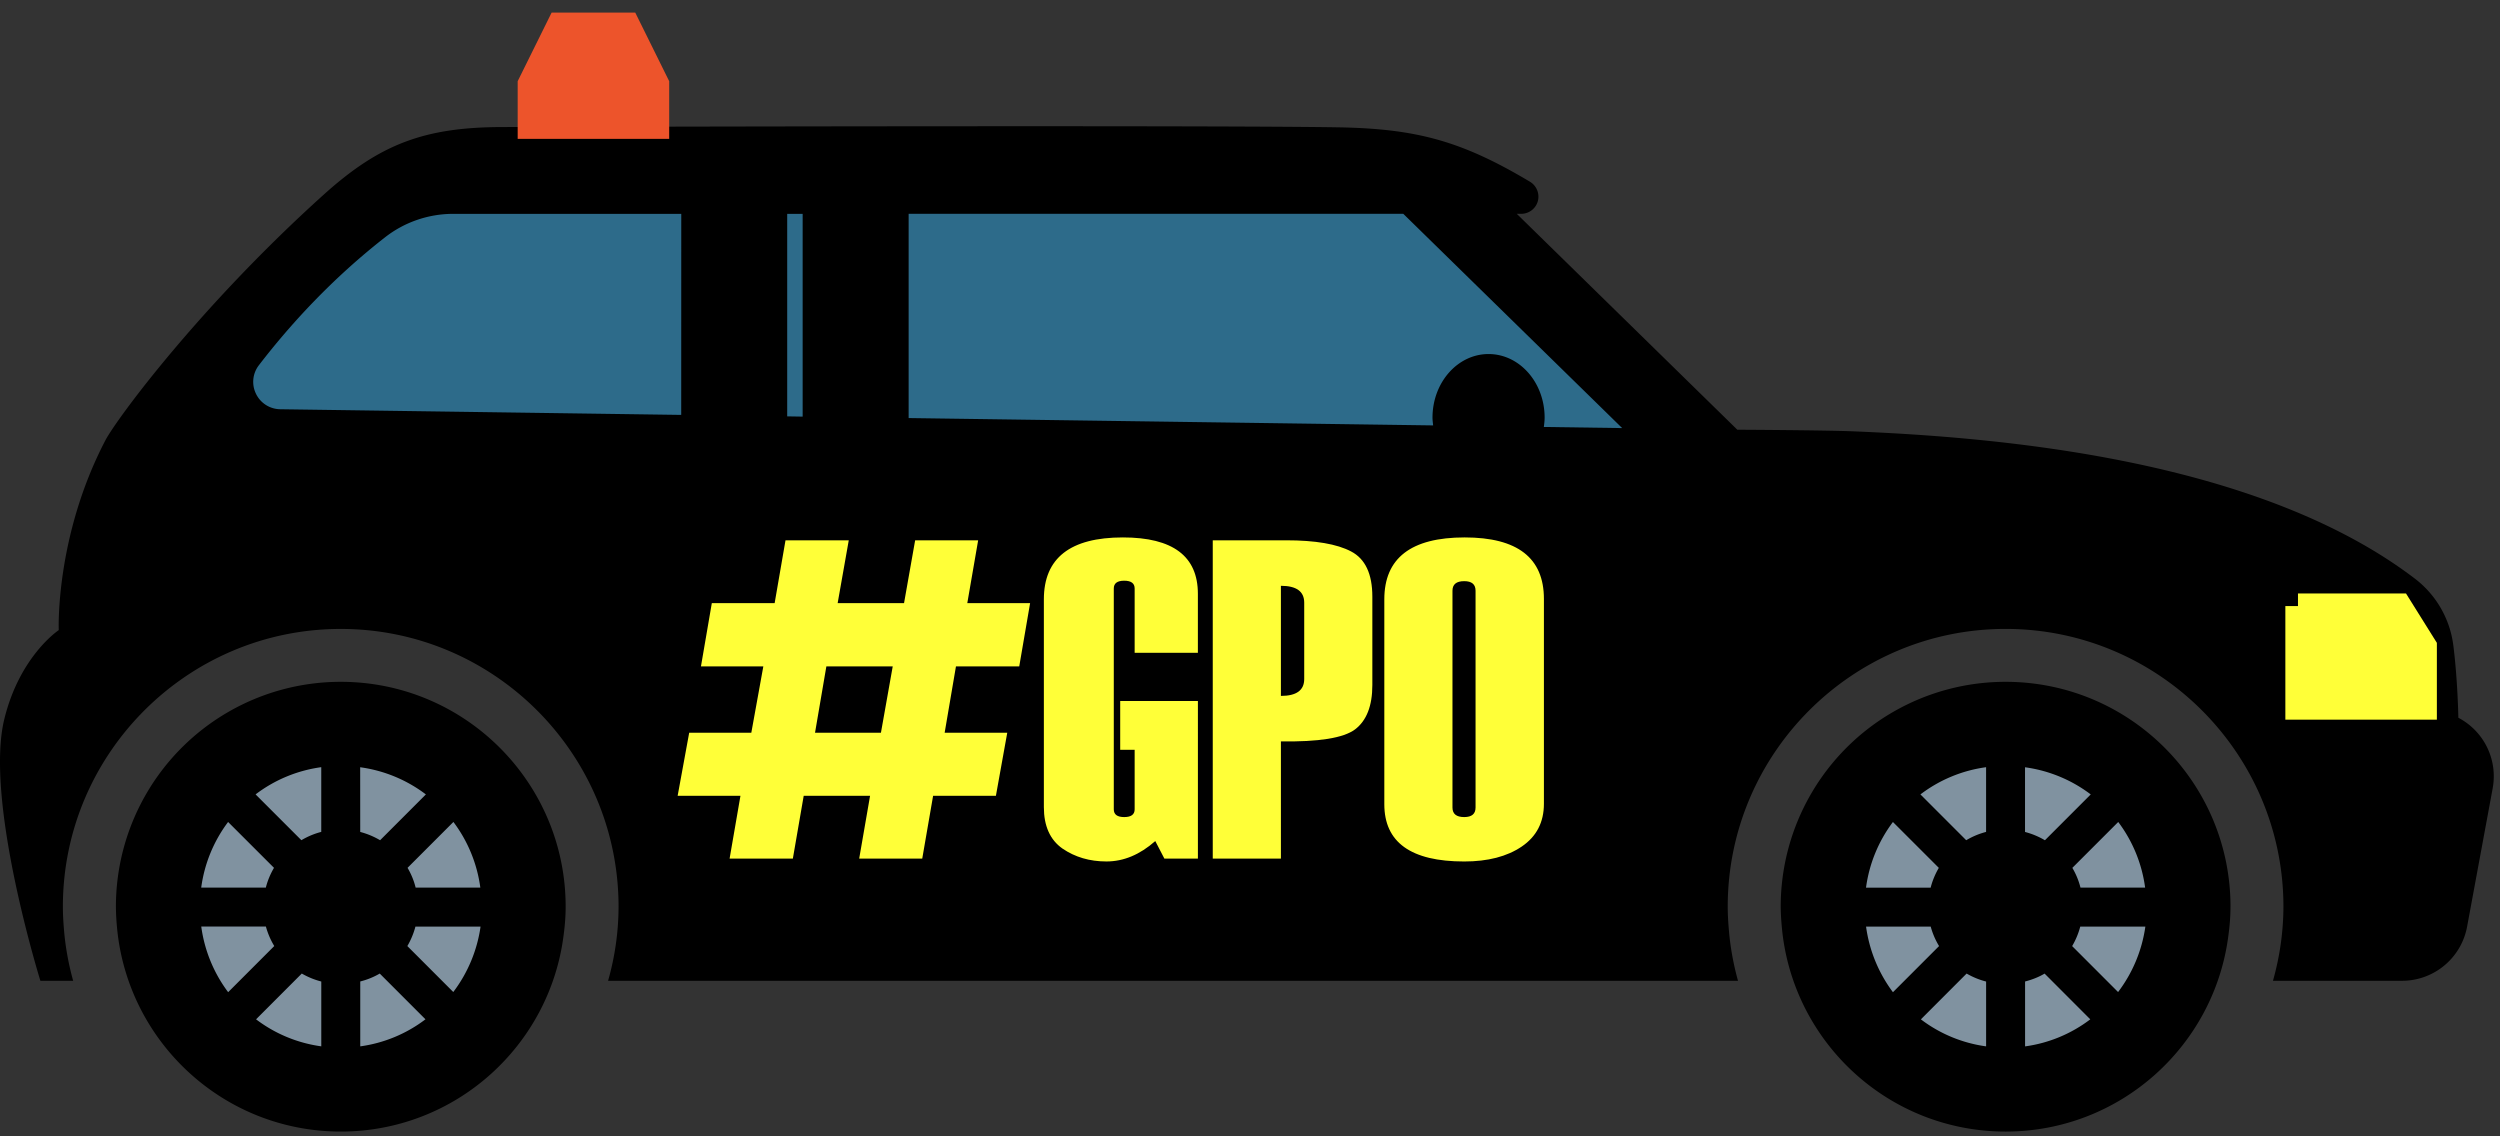 <svg width="99" height="45" fill="none" xmlns="http://www.w3.org/2000/svg">
  <rect width="100%" height="100%" fill="#333333" stroke="none"/>
  <path d="M68 20L8.5 19v-4l6-7L18 6.5h38.5L65 15l3 5z" fill="#2D6B8A" stroke="#2D6B8A"/>
  <ellipse cx="13.969" cy="35.5" rx="7.969" ry="7.5" fill="#8092A0"/>
  <ellipse cx="78.969" cy="35.5" rx="7.969" ry="7.5" fill="#8092A0"/>
  <path d="M22.4 35.907c0 .38-.031.752-.08 1.119-.55 4.388-4.288 7.784-8.825 7.784-4.662 0-8.48-3.584-8.867-8.145a9.122 9.122 0 01-.038-.76A8.903 8.903 0 0113.495 27c4.917.003 8.905 3.988 8.905 8.907zM7.968 35.15h2.559c.07-.28.182-.542.323-.784L9.033 32.55a5.546 5.546 0 00-1.065 2.6zm1.067 4.14l1.826-1.827a3.023 3.023 0 01-.331-.771H7.97a5.574 5.574 0 001.065 2.599zm3.688-.422a3.041 3.041 0 01-.772-.316l-1.811 1.813a5.499 5.499 0 002.583 1.07v-2.568zm0-8.488a5.525 5.525 0 00-2.602 1.078l1.814 1.814a3.02 3.02 0 01.787-.329V30.38zm5.232 2.169l-1.816 1.817c.142.242.252.504.32.783h2.562a5.545 5.545 0 00-1.066-2.6zm-3.69.396c.28.073.543.184.787.328l1.813-1.814a5.547 5.547 0 00-2.602-1.076l.002 2.562zm2.584 7.42l-1.811-1.812a2.98 2.98 0 01-.772.313v2.57a5.494 5.494 0 002.583-1.072zm2.182-3.672h-2.58a3.093 3.093 0 01-.32.771l1.819 1.82a5.582 5.582 0 001.08-2.591zm69.296-.786c0 .38-.03.752-.08 1.119-.55 4.388-4.288 7.784-8.824 7.784-4.662 0-8.48-3.584-8.867-8.145a9.121 9.121 0 01-.04-.76A8.903 8.903 0 0179.424 27c4.917.003 8.904 3.988 8.904 8.907zm-14.433-.756h2.56c.07-.28.183-.542.323-.784l-1.817-1.816a5.547 5.547 0 00-1.066 2.6zm1.067 4.14l1.826-1.827a3.023 3.023 0 01-.331-.771h-2.56a5.585 5.585 0 001.065 2.599zm3.689-.422a3.041 3.041 0 01-.772-.316l-1.811 1.813a5.499 5.499 0 002.583 1.07v-2.568zm0-8.488a5.522 5.522 0 00-2.601 1.078l1.813 1.814a3.02 3.02 0 01.787-.329v-2.563zm5.232 2.169l-1.817 1.817c.142.242.252.504.322.783h2.56a5.534 5.534 0 00-1.065-2.6zm-3.69.396c.28.073.543.184.787.328l1.814-1.815a5.543 5.543 0 00-2.602-1.075v2.562zm2.584 7.42l-1.81-1.812c-.238.142-.5.242-.773.313v2.57a5.49 5.49 0 002.583-1.072zm2.18-3.672h-2.578a3.056 3.056 0 01-.321.771l1.819 1.82a5.572 5.572 0 001.08-2.591z" fill="#000"/>
  <path d="M98.71 31.218l-1.013 5.479a2.62 2.62 0 01-2.573 2.142h-5.115a10.9 10.9 0 00.415-2.931c0-6.067-4.937-11.003-11.002-11.003-6.067 0-11.004 4.936-11.004 11.003 0 .316.02.627.047.938.058.686.182 1.35.36 1.993H24.08a10.798 10.798 0 00.415-2.93c0-6.066-4.936-11.003-11.002-11.003-6.066 0-11.003 4.937-11.003 11.002 0 .314.02.627.046.938.059.687.183 1.352.362 1.995H1.6S-.612 31.73.166 28.497c.607-2.518 2.16-3.544 2.16-3.544s-.146-3.692 1.845-7.512c.422-.811 3.704-5.277 8.645-9.73 2.258-2.037 4.034-2.672 7.074-2.68 8.61-.023 28.404-.065 33.08.011 3.11.051 4.899.535 7.602 2.146a.692.692 0 01.329.768.683.683 0 01-.661.511h-.176l8.734 8.55s3.45.017 4.6.064c5.716.236 15.996 1.08 22.229 5.831a3.946 3.946 0 011.524 2.64c.174 1.363.2 2.871.2 2.871a2.616 2.616 0 011.359 2.794zM26.978 8.468h-9.024c-.98 0-1.93.324-2.703.927-2.113 1.649-3.768 3.466-5 5.069-.25.325-.294.762-.114 1.13.178.37.549.606.959.612l15.88.224.002-7.963zm4.807 0h-.612v8.02l.612.01v-8.03zm32.454 8.485l-8.67-8.487H35.982v8.089l20.77.291c-.01-.102-.025-.203-.025-.308 0-1.39.994-2.518 2.22-2.518 1.228 0 2.22 1.128 2.22 2.518 0 .127-.016.248-.031.37l3.104.044z" fill="#000"/>
  <path d="M40.792 23.884l-.43 2.505h-2.506l-.448 2.628h2.479l-.449 2.496h-2.487L36.521 34h-2.497l.431-2.487h-2.628L31.397 34h-2.505l.43-2.487h-2.487l.457-2.496h2.46l.476-2.628h-2.47l.43-2.505h2.488l.43-2.488h2.505l-.44 2.488H35.8l.44-2.488h2.495l-.43 2.488h2.487zm-5.44 2.505h-2.628l-.449 2.628h2.61l.467-2.628zM47.437 34h-1.328l-.36-.694c-.61.539-1.254.808-1.934.808-.662 0-1.242-.17-1.74-.51-.492-.345-.738-.893-.738-1.643v-8.227c0-1.634 1.043-2.452 3.129-2.452 1.98 0 2.97.744 2.97 2.233v2.337h-2.504v-2.548c0-.205-.138-.308-.413-.308-.276 0-.413.103-.413.308v8.745c0 .205.137.307.413.307.275 0 .413-.102.413-.307v-2.356h-.572V27.76h3.077V34zm3.287-4.64V34h-2.699V21.396h2.91c1.154 0 2.01.147 2.566.44.563.293.844.89.844 1.793v3.498c0 .826-.229 1.412-.686 1.758-.457.34-1.435.498-2.935.474zm.923-2.47v-3.024c0-.445-.308-.668-.923-.668v4.36c.615 0 .923-.223.923-.668zm3.172 4.957v-8.113c0-1.634 1.06-2.452 3.182-2.452 2.092 0 3.138.812 3.138 2.435v8.112c0 .733-.293 1.298-.88 1.696-.58.393-1.338.59-2.276.59-2.109 0-3.164-.757-3.164-2.268zm3.613.131v-8.586c0-.252-.15-.378-.449-.378-.31 0-.465.126-.465.378v8.587c0 .252.155.377.465.377.3 0 .449-.126.449-.378z" fill="#FFFF38"/>
  <path d="M91 24h4l.5.8.5.8V28h-5v-4z" fill="#FFFF38" stroke="#FFFF38"/>
  <path d="M21 3.333V5h5V3.333L24.846 1h-2.692L21 3.333z" fill="#ED542B" stroke="#ED542B"/>
</svg>
